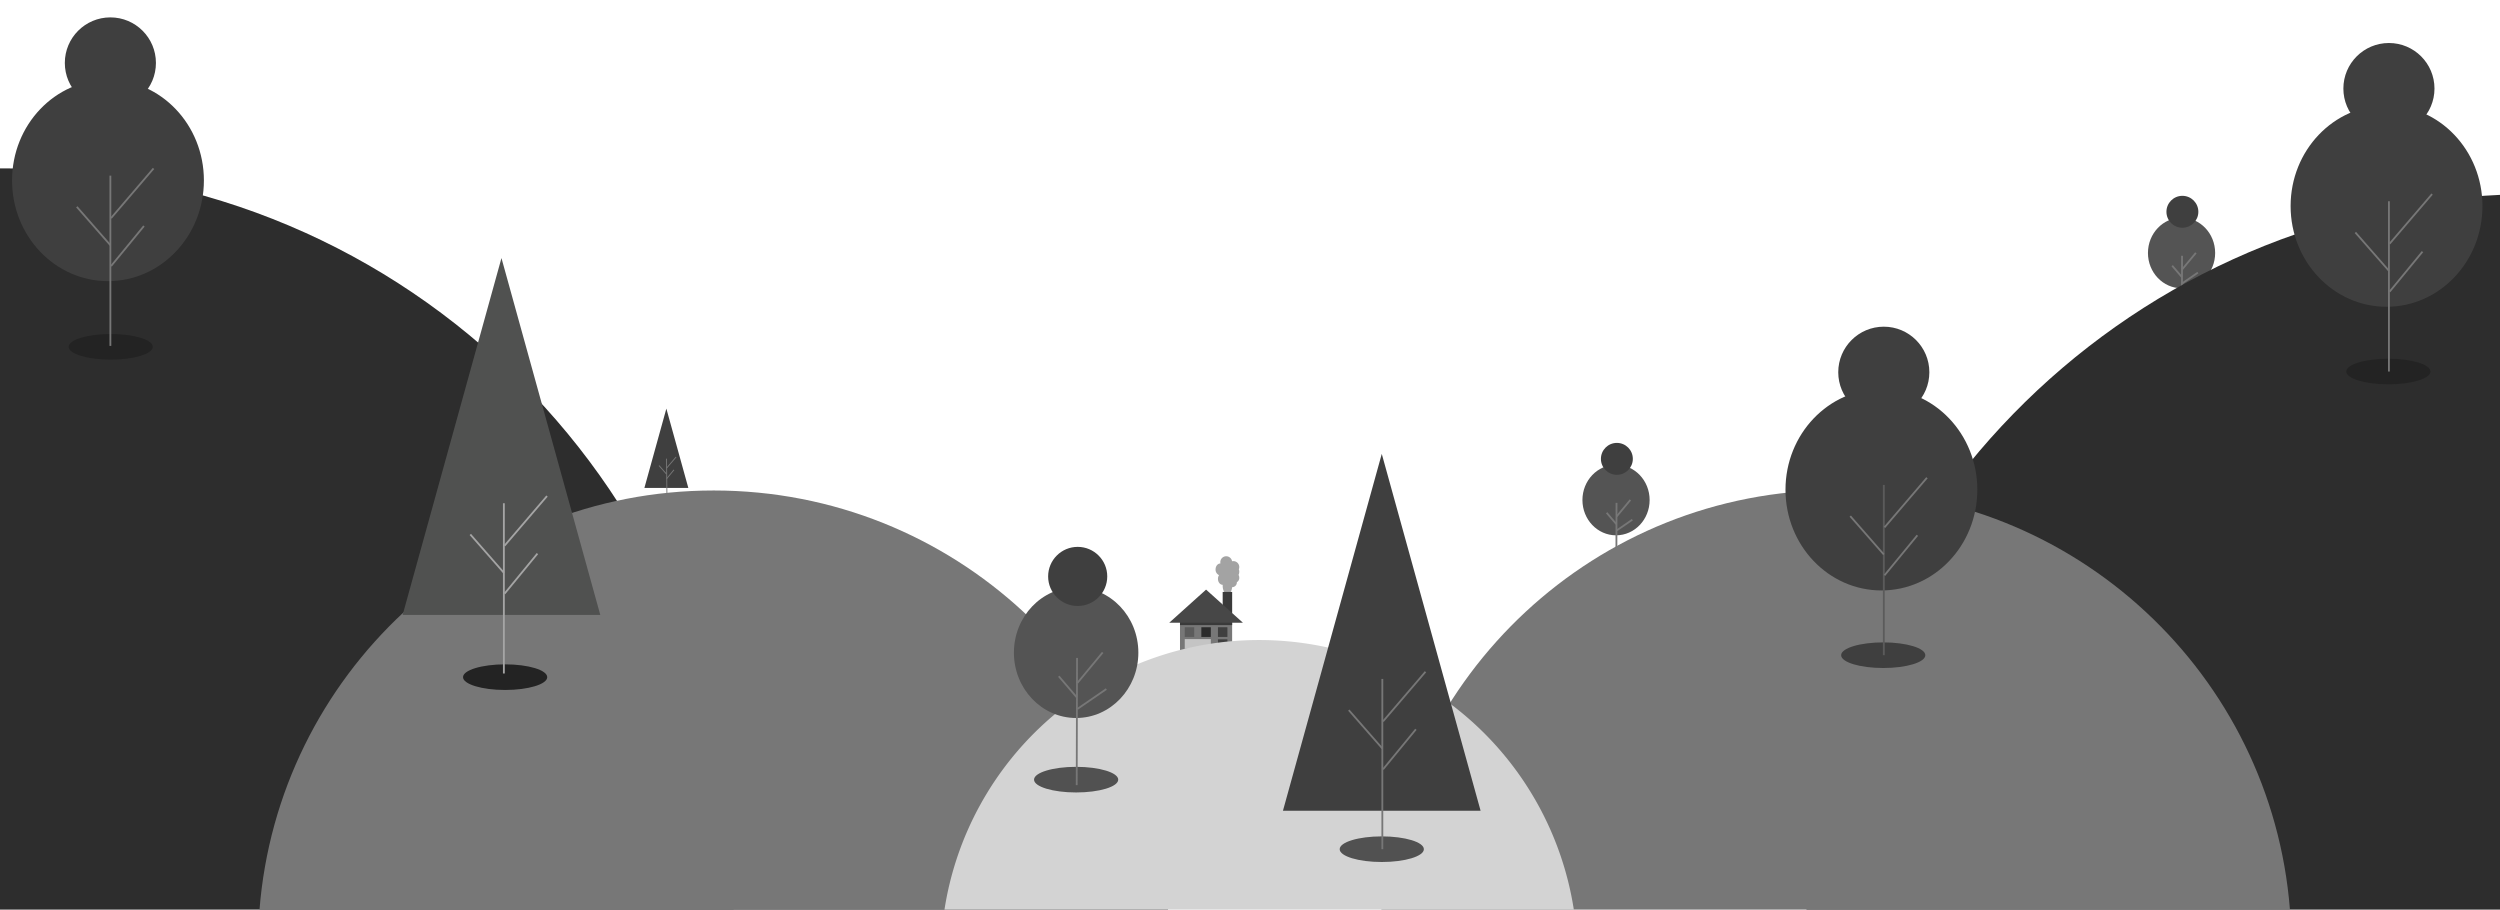 <svg xmlns="http://www.w3.org/2000/svg" viewBox="0 0 1366 497"><defs><style>.cls-1{fill:#2d2d2d;}.cls-2{fill:#545454;}.cls-3{fill:#3f3f3f;}.cls-17,.cls-18,.cls-4,.cls-6{fill:none;stroke-miterlimit:10;}.cls-4,.cls-6{stroke:#777;}.cls-5{fill:#777;}.cls-6{stroke-width:0.5px;}.cls-7{fill:#3a3a3a;}.cls-8{fill:#5b5b5b;}.cls-9{fill:#2b2b2b;}.cls-10{fill:#c4c4c4;}.cls-11{fill:#a3a3a3;}.cls-12{fill:#d3d3d3;}.cls-13{fill:#474747;}.cls-14{fill:#232323;}.cls-15{fill:#515151;}.cls-16{fill:#505150;}.cls-17{stroke:#a5a5a5;}.cls-18{stroke:#5b5b5b;}</style></defs><g id="Layer_3" data-name="Layer 3"><path class="cls-1" d="M3,92C1.69,92,.39,92-.92,92V497.2H400.93c0-2.4.07-4.79.07-7.2C401,270.19,222.81,92,3,92Z"/><ellipse class="cls-2" cx="1192" cy="138.22" rx="18.36" ry="19.28"/><circle class="cls-3" cx="1192.46" cy="115.72" r="8.72"/><line class="cls-4" x1="1192.27" y1="139.78" x2="1192.17" y2="177.32"/><line class="cls-4" x1="1200.91" y1="148.96" x2="1192.37" y2="154.83"/><line class="cls-4" x1="1199.83" y1="138.16" x2="1192.37" y2="147.16"/><path class="cls-1" d="M1367.44,106.4c-209.41,9.09-376.84,180-380.38,390.8h380.38Z"/><path class="cls-5" d="M638.22,497.2C628.13,368.94,520.85,268,390,268S151.87,368.94,141.78,497.2Z"/><ellipse class="cls-2" cx="883" cy="273.22" rx="18.36" ry="19.28"/><circle class="cls-3" cx="883.46" cy="250.72" r="8.72"/><line class="cls-4" x1="883.27" y1="274.78" x2="883.17" y2="312.32"/><line class="cls-4" x1="1192.17" y1="151.38" x2="1186.87" y2="145.18"/><line class="cls-4" x1="891.91" y1="283.96" x2="883.37" y2="289.83"/><line class="cls-4" x1="890.83" y1="273.16" x2="883.37" y2="282.16"/><line class="cls-4" x1="883.17" y1="286.38" x2="877.87" y2="280.18"/><polygon class="cls-3" points="364.1 223.27 376.1 266.6 352.1 266.6 364.1 223.27"/><line class="cls-6" x1="364.17" y1="250.6" x2="364.5" y2="277.5"/><line class="cls-6" x1="368.25" y1="256.71" x2="364.25" y2="261.57"/><line class="cls-6" x1="369.41" y1="249.72" x2="364.25" y2="255.75"/><line class="cls-6" x1="364.17" y1="259.04" x2="360.09" y2="254.38"/><path class="cls-5" d="M1251.22,497C1241.13,368.74,1133.85,267.8,1003,267.8S764.87,368.74,754.78,497Z"/><rect class="cls-5" x="644.75" y="338.97" width="28.49" height="44.03"/><rect class="cls-7" x="644.75" y="338.97" width="28.49" height="2.59"/><rect class="cls-8" x="647.34" y="342.73" width="5.18" height="5.3"/><rect class="cls-9" x="656.41" y="342.73" width="5.18" height="5.3"/><rect class="cls-3" x="665.48" y="342.73" width="5.18" height="5.3"/><rect class="cls-10" x="647.34" y="349.21" width="14.25" height="5.3"/><rect class="cls-3" x="647.34" y="356.98" width="5.18" height="5.3"/><rect class="cls-3" x="656.41" y="356.98" width="5.18" height="5.3"/><rect class="cls-3" x="665.48" y="349.33" width="5.18" height="12.95"/><rect class="cls-3" x="647.34" y="364.75" width="5.18" height="5.3"/><rect class="cls-3" x="656.41" y="364.75" width="5.18" height="5.3"/><rect class="cls-3" x="665.48" y="364.75" width="5.18" height="5.3"/><path class="cls-11" d="M677.13,312.42a3.81,3.81,0,0,1-.39,1.71,3,3,0,0,1,.39,1.53,2.63,2.63,0,0,1-1.31,2.44.34.34,0,0,1,0,.15,2.6,2.6,0,0,1-2.59,2.59h0c-.18,2.18-1.27,3.88-2.56,3.88s-2.59-2-2.59-4.53c0-.22,0-.44,0-.65h0c-1.43,0-2.59-1.45-2.59-3.24a3.77,3.77,0,0,1,.59-2.06,3.22,3.22,0,0,1-1.89-3.12c0-1.78,1.17-3.23,2.59-3.23h.07a3.5,3.5,0,0,1-.07-.65,3.23,3.23,0,0,1,6.42-.57,3.19,3.19,0,0,1,.7-.08,3.24,3.24,0,0,1,3.24,3.24,3.41,3.41,0,0,1-.24,1.23A3.78,3.78,0,0,1,677.13,312.42Z"/><path class="cls-12" d="M860.09,498a174,174,0,0,0-344.18,0Z"/><rect class="cls-7" x="668.07" y="323.43" width="5.18" height="11.66"/><polygon class="cls-13" points="659 322.16 638.87 340.26 679.13 340.26 659 322.16"/></g><g id="Layer_2" data-name="Layer 2"><circle class="cls-3" cx="60.31" cy="34.39" r="24.89"/><ellipse class="cls-14" cx="60.5" cy="189.5" rx="23" ry="7"/><ellipse class="cls-14" cx="276" cy="370" rx="23" ry="7"/><ellipse class="cls-15" cx="588" cy="426" rx="23" ry="7"/><ellipse class="cls-15" cx="755" cy="464" rx="23" ry="7"/><ellipse class="cls-14" cx="1305" cy="203" rx="23" ry="7"/><ellipse class="cls-3" cx="1029" cy="358" rx="23" ry="7"/><ellipse class="cls-3" cx="59" cy="98.59" rx="52.41" ry="55.03"/><line class="cls-4" x1="60.31" y1="95.97" x2="60.31" y2="189"/><line class="cls-4" x1="78.65" y1="123.49" x2="60.68" y2="145.37"/><line class="cls-4" x1="83.89" y1="92.04" x2="60.68" y2="119.17"/><polygon class="cls-16" points="274 141 328 336 220 336 274 141"/><line class="cls-4" x1="60.31" y1="133.97" x2="41.97" y2="113.01"/><line class="cls-17" x1="275.31" y1="274.97" x2="275.31" y2="368"/><line class="cls-17" x1="293.65" y1="302.49" x2="275.68" y2="324.37"/><line class="cls-17" x1="298.89" y1="271.04" x2="275.68" y2="298.17"/><line class="cls-17" x1="275.31" y1="312.97" x2="256.97" y2="292.01"/><ellipse class="cls-2" cx="588" cy="356.61" rx="34" ry="35.7"/><circle class="cls-3" cx="588.85" cy="314.96" r="16.15"/><line class="cls-4" x1="588.5" y1="359.5" x2="588.31" y2="429"/><line class="cls-4" x1="604.5" y1="376.5" x2="588.68" y2="387.37"/><line class="cls-4" x1="602.5" y1="356.5" x2="588.68" y2="373.17"/><line class="cls-4" x1="588.31" y1="380.97" x2="578.5" y2="369.5"/><polygon class="cls-3" points="755 248 809 443 701 443 755 248"/><line class="cls-4" x1="755.31" y1="370.97" x2="755.31" y2="464"/><line class="cls-4" x1="773.65" y1="398.49" x2="755.68" y2="420.37"/><line class="cls-4" x1="778.89" y1="367.04" x2="755.68" y2="394.17"/><line class="cls-4" x1="755.31" y1="408.97" x2="736.97" y2="388.01"/><circle class="cls-3" cx="1029.31" cy="203.39" r="24.89"/><ellipse class="cls-3" cx="1028" cy="267.59" rx="52.41" ry="55.03"/><line class="cls-18" x1="1029.31" y1="264.97" x2="1029.31" y2="358"/><line class="cls-4" x1="1047.65" y1="292.49" x2="1029.68" y2="314.37"/><line class="cls-4" x1="1052.89" y1="261.04" x2="1029.68" y2="288.17"/><line class="cls-4" x1="1029.31" y1="302.97" x2="1010.97" y2="282.01"/><circle class="cls-3" cx="1305.31" cy="48.39" r="24.89"/><ellipse class="cls-3" cx="1304" cy="112.59" rx="52.41" ry="55.03"/><line class="cls-4" x1="1305.31" y1="109.97" x2="1305.31" y2="203"/><line class="cls-4" x1="1323.65" y1="137.49" x2="1305.68" y2="159.37"/><line class="cls-4" x1="1328.89" y1="106.04" x2="1305.68" y2="133.17"/><line class="cls-4" x1="1305.31" y1="147.97" x2="1286.97" y2="127.01"/></g></svg>